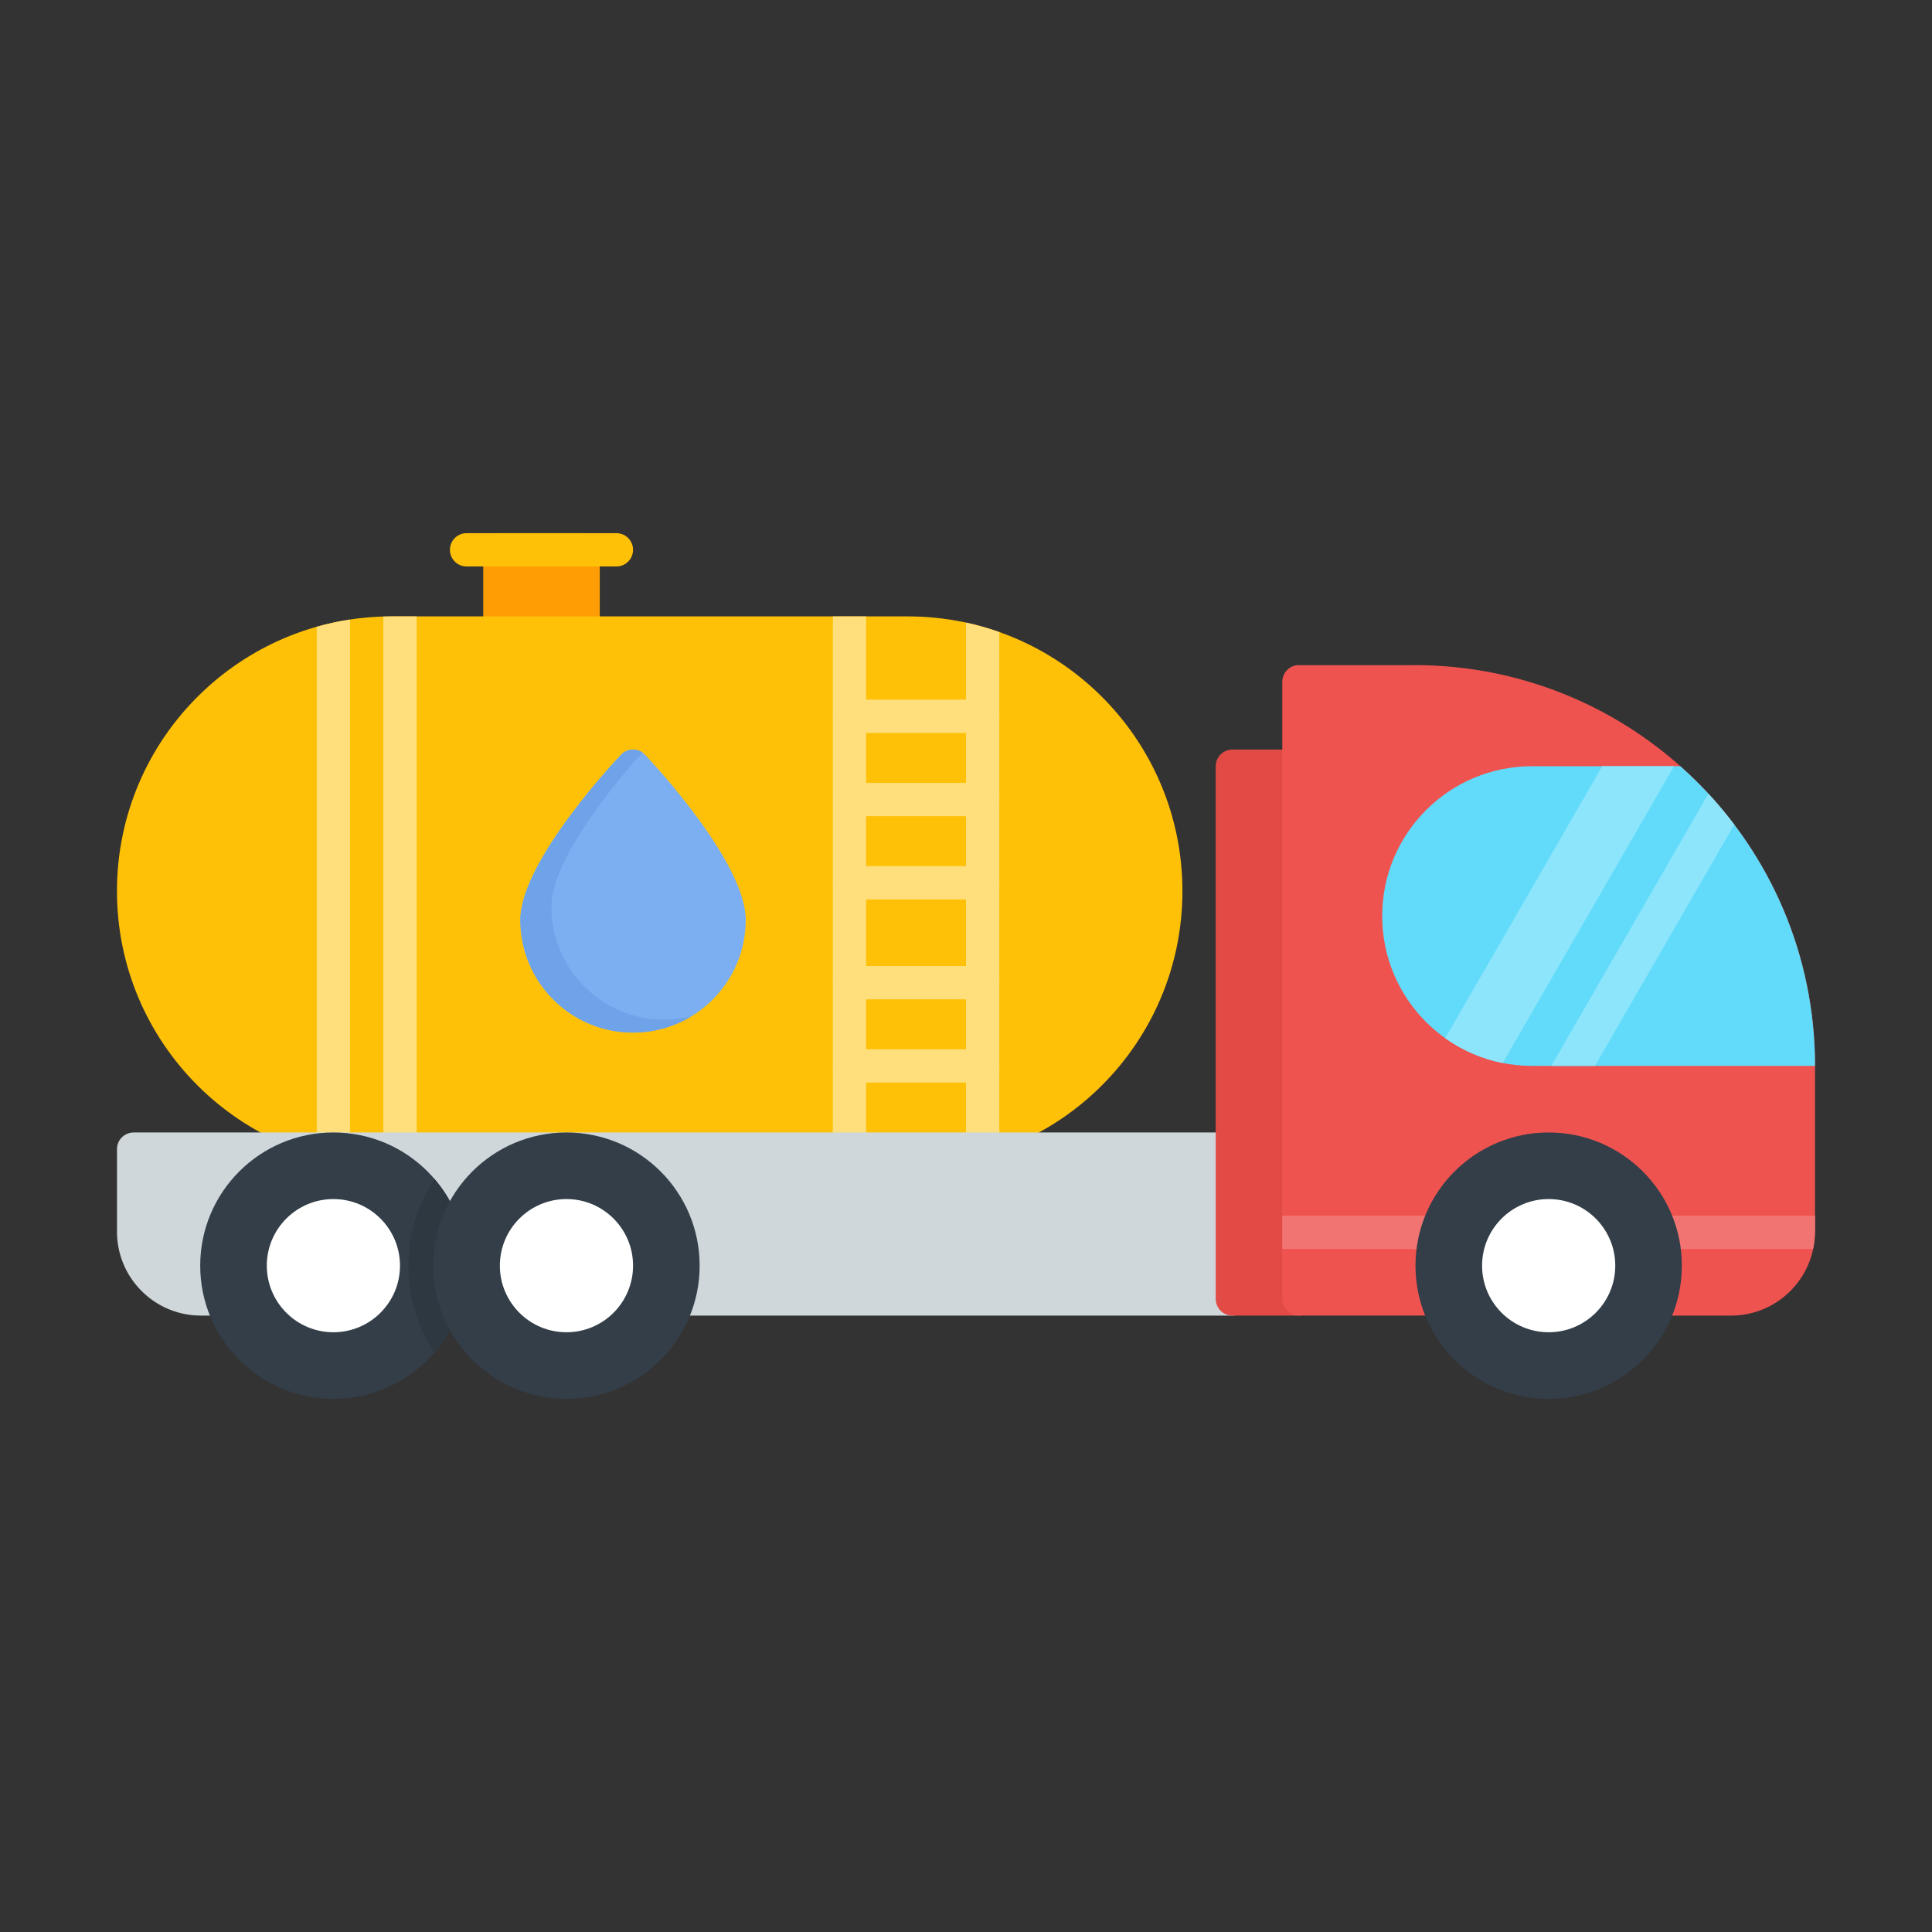 <svg xmlns="http://www.w3.org/2000/svg" clip-rule="evenodd" fill-rule="evenodd" height="173.397mm" viewBox="0 0 173.397 173.397" width="173.397mm"><rect x="0" y="0" width="173.397" height="173.397" fill="#333333" stroke="none"/><g id="Layer_x0020_1"><g id="_596947272"><g fill-rule="nonzero"><path id="_596951184" d="m53.828 49.346c0-.825-.669-1.494-1.494-1.494-3.863 0-3.608 0-7.471 0-.825 0-1.494.669-1.494 1.494v7.471c0 .825.669 1.494 1.494 1.494h7.471c.825 0 1.494-.669 1.494-1.494z" fill="#ff9d05"></path><path id="_596951424" d="m81.469 104.628h-46.318c-6.808 0-12.971-2.76-17.432-7.221-4.461-4.461-7.221-10.625-7.221-17.432 0-6.808 2.76-12.971 7.221-17.432 4.461-4.461 10.625-7.221 17.432-7.221h46.318c6.808 0 12.971 2.76 17.432 7.221 4.461 4.461 7.221 10.625 7.221 17.432 0 6.807-2.76 12.971-7.221 17.432-4.461 4.461-10.625 7.221-17.432 7.221z" fill="#ffc107"></path><g fill="#ffdf7b"><path id="_596951136" d="m31.416 104.347c-1.018-.155-2.015-.372-2.988-.647v-47.45c.973-.275 1.97-.492 2.988-.647z"></path><path id="_596950584" d="m37.393 104.628h-2.241c-.25 0-.499-.004-.747-.012v-49.283c.248-.007.497-.012.747-.012h2.241z"></path></g><g fill="#ffdf7b"><path id="_596950080" d="m77.734 104.628h-2.988v-49.306h2.988z"></path><path id="_596950656" d="m86.699 55.878c1.021.221 2.019.504 2.988.847v46.5c-.97.343-1.967.626-2.988.847z"></path></g><path id="_596950344" d="m76.24 62.793c-.825 0-1.494.669-1.494 1.494 0 .825.669 1.494 1.494 1.494h11.953c.825 0 1.494-.669 1.494-1.494 0-.825-.669-1.494-1.494-1.494z" fill="#ffdf7b"></path><path id="_596950632" d="m76.24 70.263c-.825 0-1.494.669-1.494 1.494 0 .825.669 1.494 1.494 1.494h11.953c.825 0 1.494-.669 1.494-1.494 0-.825-.669-1.494-1.494-1.494z" fill="#ffdf7b"></path><path id="_596950536" d="m76.24 77.734c-.825 0-1.494.669-1.494 1.494s.669 1.494 1.494 1.494h11.953c.825 0 1.494-.669 1.494-1.494s-.669-1.494-1.494-1.494z" fill="#ffdf7b"></path><path id="_596950416" d="m76.24 86.699c-.825 0-1.494.669-1.494 1.494 0 .825.669 1.494 1.494 1.494h11.953c.825 0 1.494-.669 1.494-1.494 0-.825-.669-1.494-1.494-1.494z" fill="#ffdf7b"></path><path id="_596949576" d="m76.24 94.169c-.825 0-1.494.669-1.494 1.494s.669 1.494 1.494 1.494h11.953c.825 0 1.494-.669 1.494-1.494s-.669-1.494-1.494-1.494z" fill="#ffdf7b"></path><path id="_596949816" d="m46.702 82.561c0-5.346 8.968-14.75 9.033-14.818l-.003-.003c.568-.598 1.514-.623 2.112-.055.046.044.089.09.129.139.876.931 8.956 9.662 8.956 14.737 0 2.792-1.132 5.321-2.962 7.151-1.83 1.83-4.359 2.963-7.152 2.963-2.792 0-5.321-1.132-7.152-2.962s-2.962-4.359-2.962-7.152z" fill="#7baff2"></path><path id="_596949744" d="m41.875 47.852c-.825 0-1.494.669-1.494 1.494s.669 1.494 1.494 1.494h13.447c.825 0 1.494-.669 1.494-1.494s-.669-1.494-1.494-1.494z" fill="#ffc107"></path><path id="_596949936" d="m112.099 103.134c0-.825-.669-1.494-1.494-1.494h-41.714-8.025-48.873c-.825 0-1.494.669-1.494 1.494v7.405c0 2.081.843 3.965 2.207 5.329 1.364 1.364 3.248 2.207 5.329 2.207h42.83 5.17 44.569c.825 0 1.494-.669 1.494-1.494 0-4.457 0-9.334 0-13.447z" fill="#cfd7db"></path><path id="_596949312" d="m38.374 105.141c2.163 2.163 3.501 5.151 3.501 8.452 0 3.301-1.338 6.289-3.501 8.452-2.163 2.163-5.151 3.501-8.452 3.501-3.301 0-6.289-1.338-8.452-3.501-2.163-2.163-3.501-5.151-3.501-8.452 0-3.3 1.338-6.289 3.501-8.452 2.163-2.163 5.151-3.501 8.452-3.501 3.3 0 6.289 1.338 8.452 3.501z" fill="#333e48"></path><path id="_596949432" d="m38.985 105.8c1.801 2.092 2.89 4.816 2.89 7.793 0 2.977-1.089 5.7-2.89 7.793-1.512-2.296-2.331-4.994-2.331-7.793s.819-5.497 2.331-7.793z" fill="#2e3841"></path><path id="_596948448" d="m34.148 109.367c1.081 1.082 1.751 2.576 1.751 4.226s-.669 3.144-1.751 4.226c-1.082 1.081-2.576 1.751-4.226 1.751s-3.144-.669-4.226-1.751c-1.082-1.082-1.751-2.576-1.751-4.226s.669-3.144 1.751-4.226 2.576-1.751 4.226-1.751 3.144.669 4.226 1.751z" fill="#fff"></path><path id="_596949096" d="m59.292 105.141c2.163 2.163 3.501 5.151 3.501 8.452 0 3.301-1.338 6.289-3.501 8.452-2.163 2.163-5.151 3.501-8.452 3.501-3.3 0-6.289-1.338-8.452-3.501-2.163-2.163-3.501-5.151-3.501-8.452 0-3.3 1.338-6.289 3.501-8.452 2.163-2.163 5.151-3.501 8.452-3.501 3.3 0 6.289 1.338 8.452 3.501z" fill="#333e48"></path><path id="_596948880" d="m55.066 109.367c1.082 1.082 1.751 2.576 1.751 4.226s-.669 3.144-1.751 4.226c-1.082 1.081-2.576 1.751-4.226 1.751-1.65 0-3.144-.669-4.226-1.751-1.081-1.082-1.751-2.576-1.751-4.226s.669-3.144 1.751-4.226c1.082-1.082 2.576-1.751 4.226-1.751 1.65 0 3.144.669 4.226 1.751z" fill="#fff"></path><path id="_596949168" d="m116.581 118.075h-5.976c-.825 0-1.494-.669-1.494-1.494v-47.812c0-.825.669-1.494 1.494-1.494h5.976c.825 0 1.494.669 1.494 1.494v47.812c0 .825-.669 1.494-1.494 1.494z" fill="#e24b45"></path><path id="_596949000" d="m149.018 118.075h2.331 4.013c2.063 0 3.936-.834 5.3-2.184 1.339-1.326 2.182-3.155 2.226-5.186.002-.027.003-.056.004-.086h.003v-.001l.002 0c.001-.021.001-.042.001-.064h.001v-.016h0v-14.876c0-9.932-4.026-18.924-10.536-25.434-6.509-6.509-15.501-10.536-25.434-10.536v.006l-10.348 0v-.006c-.825 0-1.494.669-1.494 1.494v49.416 5.976c0 .825.669 1.494 1.494 1.494z" fill="#ef5350"></path><path id="_596948160" d="m162.729 112.099c.095-.451.149-.916.159-1.393.002-.027.003-.056.004-.086h.003v-.001l.002 0c.001-.021.001-.042.001-.064h.001v-.016h0v-1.428h-47.812v1.494 1.494z" fill="#f27472"></path><path id="_596948400" d="m162.899 95.663v-0c0-9.932-4.026-18.924-10.536-25.434-.502-.502-1.018-.989-1.549-1.46h-13.316c-3.713 0-7.075 1.505-9.508 3.939-2.433 2.433-3.939 5.795-3.939 9.508 0 3.713 1.505 7.075 3.939 9.508 2.434 2.433 5.795 3.939 9.508 3.939z" fill="#62dbfb"></path><g fill="#8de5fb"><path id="_596947992" d="m150.245 68.769h-6.444l-14.092 24.409c1.516 1.079 3.266 1.852 5.158 2.228z"></path><path id="_596948352" d="m155.651 74.009c-.727-.963-1.502-1.888-2.32-2.772l-14.103 24.427h3.921z"></path></g><path id="_596948280" d="m147.445 105.141c2.163 2.163 3.501 5.151 3.501 8.452 0 3.301-1.338 6.289-3.501 8.452-2.163 2.163-5.151 3.501-8.452 3.501-3.3 0-6.289-1.338-8.452-3.501-2.163-2.163-3.501-5.151-3.501-8.452 0-3.3 1.338-6.289 3.501-8.452 2.163-2.163 5.152-3.501 8.452-3.501 3.3 0 6.289 1.338 8.452 3.501z" fill="#333e48"></path><path id="_596948256" d="m143.219 109.367c1.081 1.082 1.751 2.576 1.751 4.226s-.669 3.144-1.751 4.226c-1.082 1.081-2.576 1.751-4.226 1.751-1.65 0-3.144-.669-4.226-1.751-1.082-1.082-1.751-2.576-1.751-4.226s.669-3.144 1.751-4.226 2.576-1.751 4.226-1.751c1.65 0 3.144.669 4.226 1.751z" fill="#fff"></path></g><path id="_596947296" d="m56.816 92.675c1.918 0 3.711-.534 5.239-1.461-.784.195-1.604.298-2.449.298-2.792 0-5.321-1.132-7.152-2.962-1.83-1.83-2.962-4.359-2.962-7.152 0-4.334 5.895-11.336 8.161-13.867-.594-.403-1.41-.329-1.921.209l.003.003c-.065.068-9.033 9.473-9.033 14.818 0 2.793 1.132 5.321 2.962 7.152s4.359 2.962 7.152 2.962z" fill="#6fa3e9"></path></g></g></svg>